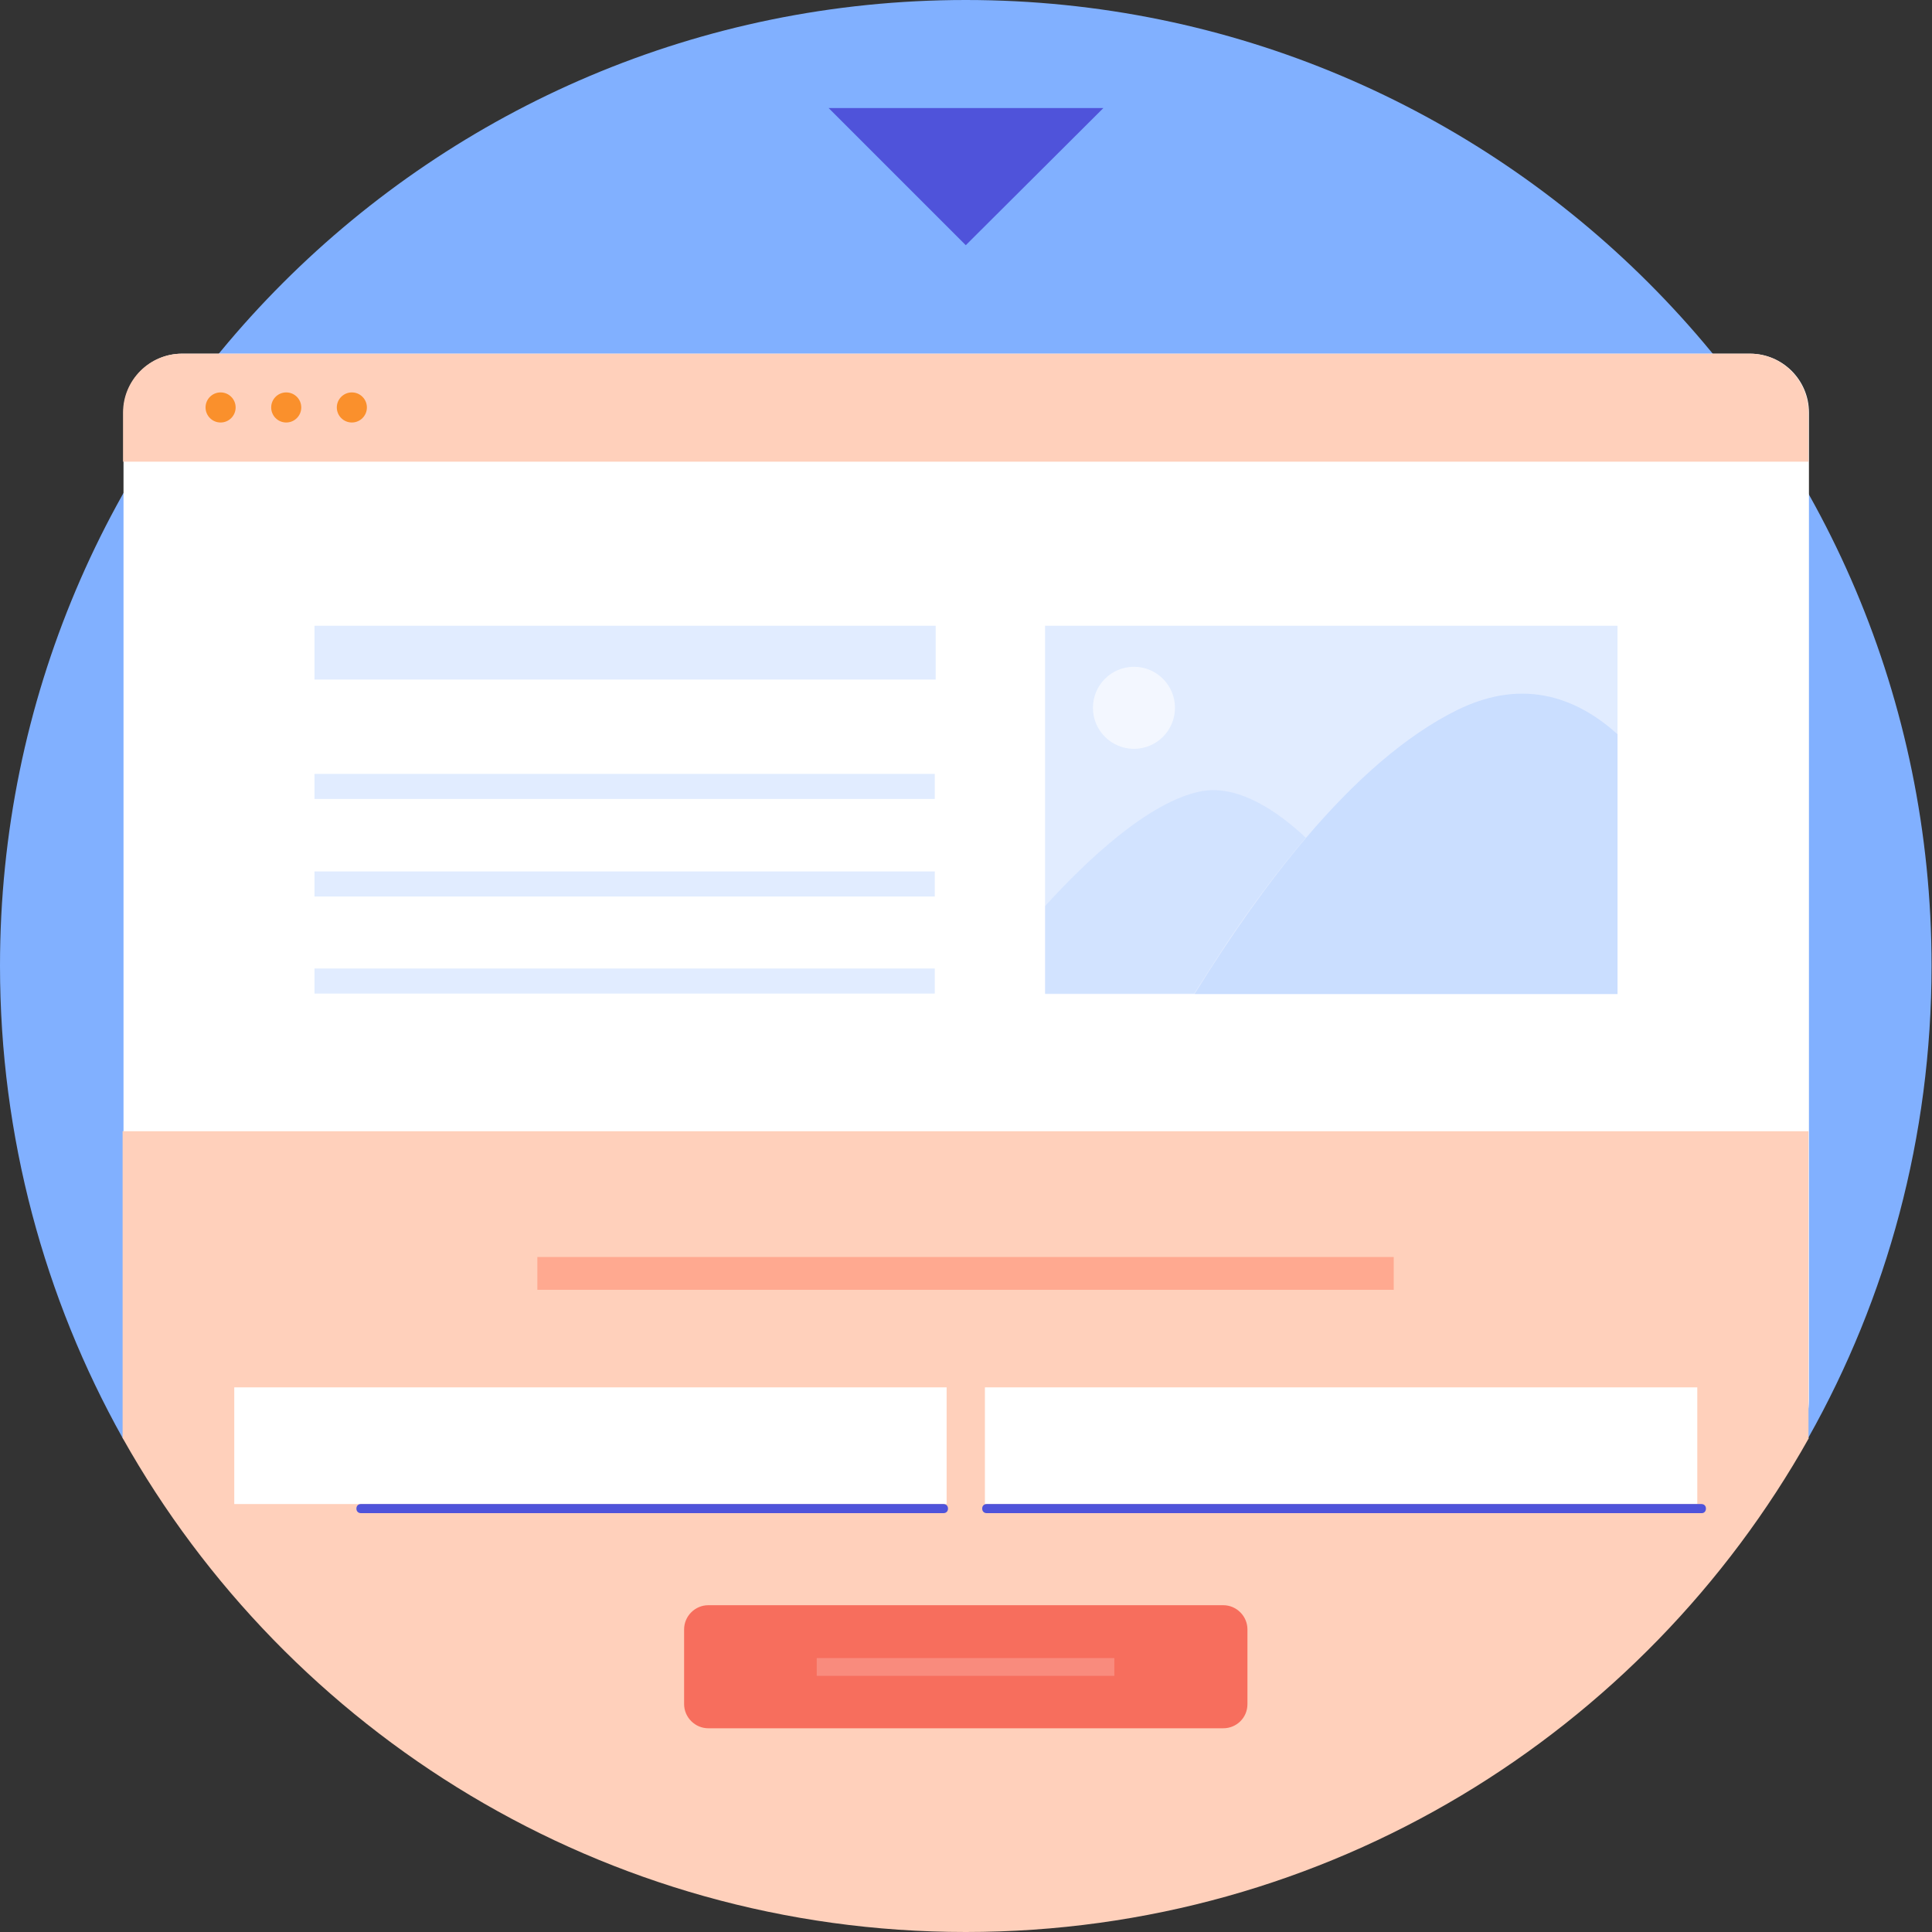<svg xmlns="http://www.w3.org/2000/svg" xmlns:xlink="http://www.w3.org/1999/xlink" id="Layer_1" x="0px" y="0px" viewBox="0 0 423.9 423.9" style="enable-background:new 0 0 423.9 423.9;" width="377px" height="377px" xml:space="preserve">
<rect x="0" y="0" width="423.9" height="423.9" fill="#333333" stroke="none"/>
<style type="text/css">
	.st0{fill:#81B0FF;}
	.st1{fill:#FFFFFF;}
	.st2{fill:#FFD0BB;}
	.st3{opacity:0.24;}
	.st4{fill:#FA902C;}
	.st5{fill:#FFA990;}
	.st6{fill:#F76E5D;}
	.st7{opacity:0.2;}
	.st8{fill:#4F53DA;}
	.st9{opacity:0.15;}
	.st10{opacity:0.6;}
</style>
<g>
	<path class="st0" d="M211.9,363.8c-78.5,0-146.1,16-182.7-46.1c-0.4-0.7-1.9-1.5-2.3-2.2C9.8,284.9,0,249.5,0,211.9   C0,94.9,94.9,0,211.9,0c117,0,211.9,94.9,211.9,211.9c0,37.6-9.8,72.9-27,103.5c-0.8,1.4-11.5,2.7-12.3,4   C347.7,379.5,289.7,363.8,211.9,363.8z"></path>
</g>
<g>
	<g>
		<path class="st1" d="M384,320.3h-344c-7.1,0-12.9-5.8-12.9-12.9V90.5c0-7.1,5.8-12.9,12.9-12.9h344c7.1,0,12.9,5.8,12.9,12.9    v216.8C396.9,314.5,391.1,320.3,384,320.3z"></path>
	</g>
	<g>
		<path class="st2" d="M396.9,315.5c-36.3,64.7-105.5,108.4-185,108.4c-79.4,0-148.7-43.7-185-108.4v-67.3h369.9V315.5z"></path>
	</g>
	<g>
		<path class="st2" d="M396.9,101.3H27V90.5c0-7.1,5.8-12.9,12.9-12.9h344c7.1,0,12.9,5.8,12.9,12.9V101.3z"></path>
	</g>
	<g class="st3">
		<g>
			<rect x="69" y="137.3" class="st0" width="136.3" height="11.8"></rect>
		</g>
		<g>
			<rect x="69" y="169.8" class="st0" width="136.1" height="5.5"></rect>
		</g>
		<g>
			<rect x="69" y="191.2" class="st0" width="136.1" height="5.5"></rect>
		</g>
		<g>
			<rect x="69" y="212.5" class="st0" width="136.1" height="5.5"></rect>
		</g>
	</g>
	<g>
		<g>
			<circle class="st4" cx="48.4" cy="89.4" r="3.3"></circle>
		</g>
		<g>
			<circle class="st4" cx="62.8" cy="89.4" r="3.3"></circle>
		</g>
		<g>
			<circle class="st4" cx="77.2" cy="89.4" r="3.3"></circle>
		</g>
	</g>
</g>
<g>
	<g>
		<g>
			<rect x="51.4" y="304.4" class="st1" width="156.3" height="25.6"></rect>
		</g>
		<g>
			<rect x="216.1" y="304.4" class="st1" width="156.3" height="25.6"></rect>
		</g>
	</g>
	<g>
		<rect x="117.9" y="275.8" class="st5" width="187.9" height="7.2"></rect>
	</g>
	<g>
		<g>
			<path class="st6" d="M268.4,379.2h-113c-2.9,0-5.3-2.4-5.3-5.3v-16.4c0-2.9,2.4-5.3,5.3-5.3h113c2.9,0,5.3,2.4,5.3,5.3v16.4     C273.7,376.9,271.3,379.2,268.4,379.2z"></path>
		</g>
		<g class="st7">
			<rect x="179.2" y="363.8" class="st1" width="65.3" height="3.9"></rect>
		</g>
	</g>
	<g>
		<g>
			<path class="st8" d="M207,332H79.2c-0.6,0-1-0.4-1-1s0.4-1,1-1H207c0.6,0,1,0.4,1,1S207.6,332,207,332z"></path>
		</g>
		<g>
			<path class="st8" d="M373.4,332H216.5c-0.6,0-1-0.4-1-1s0.4-1,1-1h156.8c0.6,0,1,0.4,1,1S373.9,332,373.4,332z"></path>
		</g>
	</g>
</g>
<g>
	<polygon class="st8" points="242.1,23.7 211.9,53.8 181.8,23.7  "></polygon>
</g>
<g>
	<g class="st3">
		<g>
			<rect x="229.3" y="137.3" class="st0" width="125.6" height="80.8"></rect>
		</g>
	</g>
	<g>
		<g>
			<g>
				<g class="st9">
					<g>
						<path class="st0" d="M269.9,205.8c5.5-8.1,11-15.4,16.6-22c-5.4-5.1-14.4-11.8-22.9-10.2c-11.5,2.2-25.2,15.2-34.3,25.2V218        H262C264.7,213.8,267.3,209.7,269.9,205.8z"></path>
					</g>
				</g>
			</g>
			<g>
				<g class="st3">
					<g>
						<path class="st0" d="M354.9,161.1c-8.2-7.4-20-12.8-35.2-5.3c-11.3,5.6-22.3,15.3-33.2,28.1c-8.3,9.8-16.4,21.3-24.4,34.2        h92.8V161.1z"></path>
					</g>
				</g>
			</g>
		</g>
	</g>
	<g class="st10">
		<g>
			<circle class="st1" cx="248.8" cy="155.3" r="9"></circle>
		</g>
	</g>
</g>
</svg>